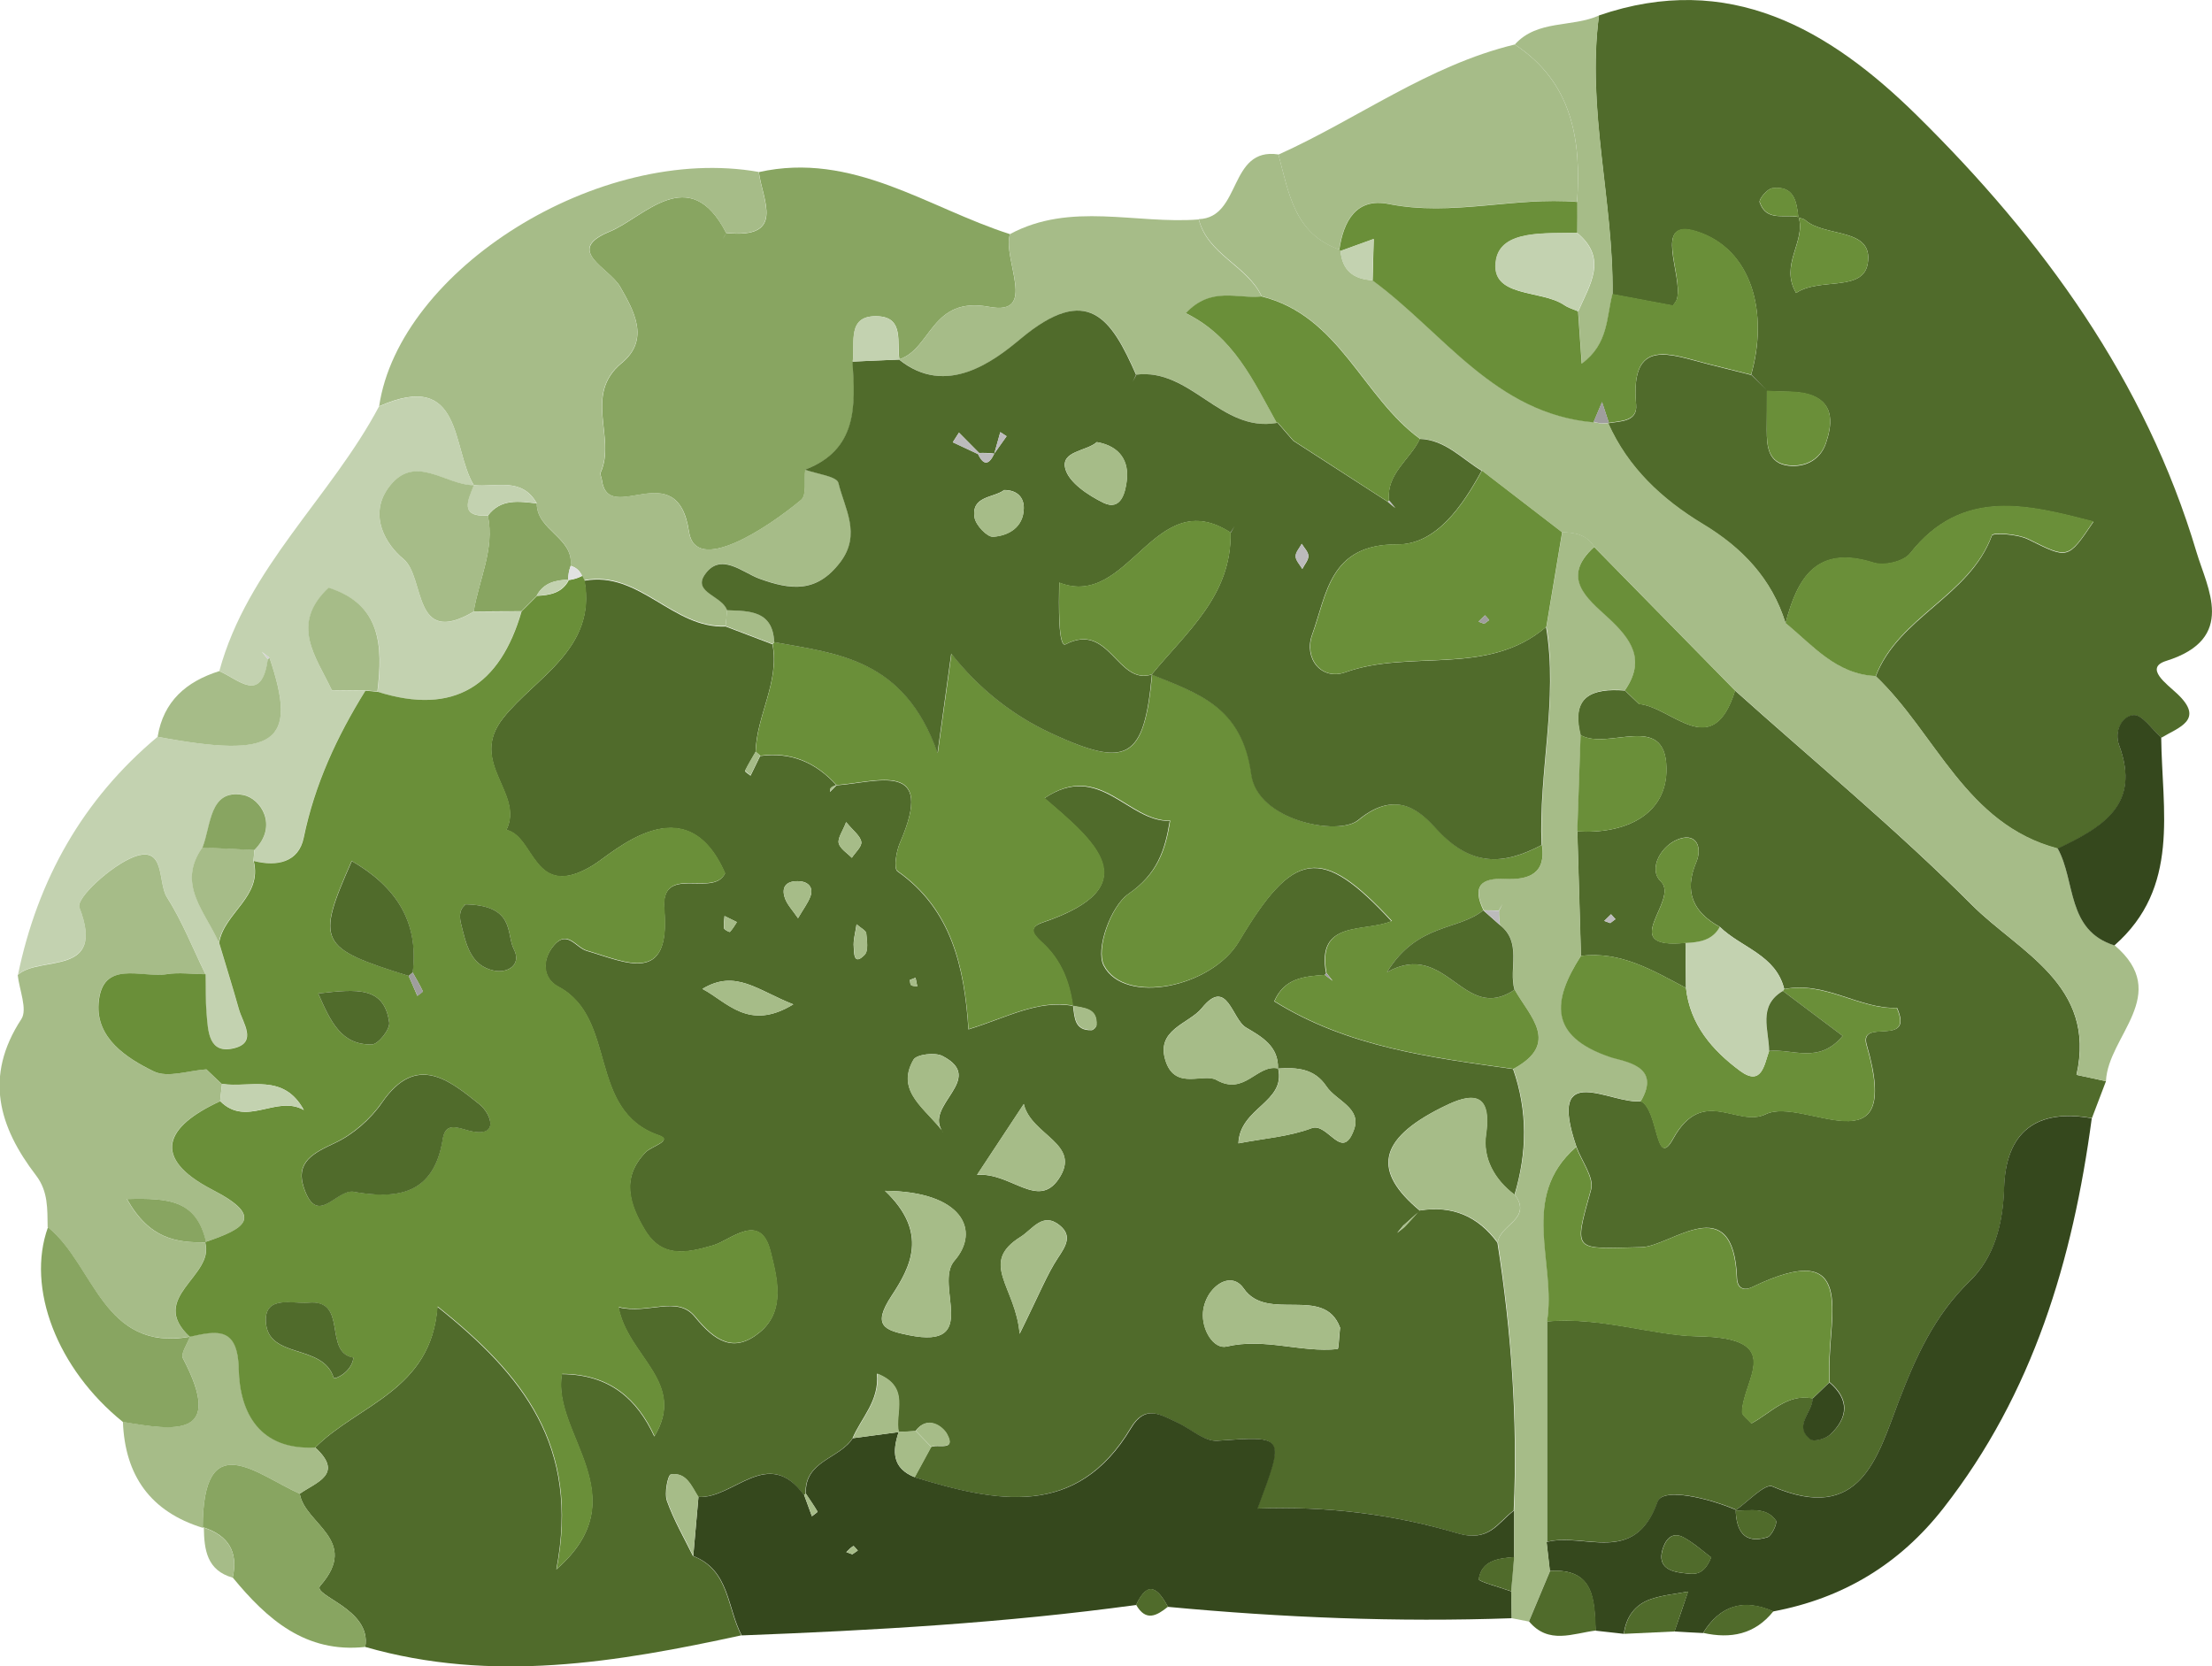 <?xml version="1.0" encoding="UTF-8"?>
<svg id="Layer_2" xmlns="http://www.w3.org/2000/svg" viewBox="0 0 140.2 105.62">
  <defs>
    <style>
      .cls-1 {
        fill: #506b2b;
      }

      .cls-2 {
        fill: #a6bc88;
      }

      .cls-3 {
        fill: #c3d2b0;
      }

      .cls-4 {
        fill: #35481d;
      }

      .cls-5 {
        fill: #d2d2cf;
      }

      .cls-6 {
        fill: #e1e2e2;
      }

      .cls-7 {
        fill: #bcbbbc;
      }

      .cls-8 {
        fill: #9f9e9d;
      }

      .cls-9 {
        fill: #88a561;
      }

      .cls-10 {
        fill: #6a8f39;
      }
    </style>
  </defs>
  <g id="Layer_2-2" data-name="Layer_2">
    <g>
      <path class="cls-1" d="M47.01,103.65c-7.91,1.72-15.82,3.05-23.86.74.43-2.42-3.41-3.25-2.85-3.88,2.54-2.89-1-3.92-1.3-5.83,1.04-.74,2.83-1.23.98-2.93,2.72-2.73,7.36-3.6,7.74-8.92,5.43,4.34,9.03,8.82,7.54,16.65,5.28-4.61-.34-8.61.35-12.38,3.05.02,4.77,1.6,5.86,3.95,2.08-3.44-1.71-5.08-2.27-8.19,1.89.48,3.71-.78,4.84.61,1.28,1.57,2.48,2.31,4.1.99,1.68-1.38,1.1-3.49.69-5.14-.64-2.56-2.53-.7-3.63-.38-1.78.52-3.27.79-4.34-.99-.97-1.61-1.53-3.32.09-4.94.34-.34,1.74-.72.81-1.04-4.59-1.58-2.58-7.42-6.39-9.43-.95-.5-1.07-1.67-.27-2.61.85-1.01,1.39.14,2.08.34,2.48.72,5.34,2.22,4.92-2.63-.25-2.93,3.12-.7,3.85-2.28-2.49-5.72-7.1-1.28-8.37-.51-3.8,2.31-3.66-1.83-5.49-2.24,1.16-2.34-2.46-4.26-.19-7.11,2.04-2.56,5.92-4.37,5.14-8.69,3.5-.64,5.6,3.05,8.95,2.9.99.38,1.98.75,2.97,1.13.46,2.41-1.02,4.51-1.07,6.83-.23.4-.47.79-.67,1.2-.02.04.23.2.35.3.2-.42.41-.84.61-1.25,1.95-.27,3.53.41,4.83,1.85-.12.05-.25.09-.34.17-.06.05-.05.17-.07.26.14-.14.28-.28.42-.42,2.6-.19,6.31-1.62,4.02,3.64-.24.55-.41,1.63-.16,1.81,3.42,2.41,4.24,6.05,4.5,10.02,2.45-.75,4.38-1.89,6.63-1.49.1.74.09,1.57,1.17,1.54.11,0,.31-.19.31-.31.07-1.09-.78-1.08-1.5-1.23-.21-1.51-.74-2.87-1.87-3.94-.44-.41-1.14-.97-.05-1.34,6.86-2.31,3.19-5.24.12-7.88,3.51-2.37,5.29,1.52,7.95,1.43-.3,1.87-.8,3.38-2.63,4.64-1.11.77-2.1,3.51-1.56,4.54,1.32,2.52,6.84,1.38,8.57-1.53,3.47-5.83,5.22-6.1,9.67-1.29-1.71.73-4.79-.11-4.14,3.31l-.1.1c-1.28.09-2.55.19-3.19,1.67,4.67,2.91,9.92,3.56,15.14,4.29.93,2.65.89,5.31.09,7.97-1.27-.95-2.02-2.32-1.81-3.81.46-3.18-1.44-2.41-2.86-1.69-3.99,2.01-4.33,4.02-1.33,6.51-.35.32-.7.64-1.06.95-.12.15-.25.3-.38.46.15-.12.31-.25.46-.37.32-.35.64-.7.96-1.05,2.07-.34,3.71.36,4.94,2.04.88,5.62,1.29,11.28,1.03,16.97-1.07.8-1.57,2.05-3.64,1.43-4.03-1.2-8.27-1.72-12.62-1.55,1.75-4.68,1.75-4.6-2.55-4.3-.83.06-1.71-.79-2.58-1.18-1.03-.46-1.98-1.15-2.89.38-3.45,5.77-8.54,4.69-13.7,3.12l1.04-1.91c.4-.24,1.64.31,1.01-.83-.25-.46-1.23-1.22-1.99-.19-.36.02-.72.04-1.08.06h.01c-.28-1.2.79-2.84-1.37-3.7.16,1.73-.99,2.78-1.55,4.1-.84,1.3-3.06,1.42-2.97,3.51l-.11.09c-2.28-3.18-4.46.25-6.7.11-.43-.68-.76-1.58-1.74-1.42-.18.03-.42,1.18-.24,1.68.43,1.21,1.08,2.33,1.65,3.49,2.31.89,2.15,3.29,3.07,5.03ZM81.01,67.73c.49,2.16-2.42,2.46-2.52,4.74,1.68-.32,3.24-.43,4.64-.96,1.03-.39,1.94,2.19,2.69.08.49-1.37-1.14-1.82-1.75-2.73-.76-1.14-1.87-1.21-3.07-1.13.05-1.42-1.04-2.02-2.02-2.6-.91-.53-1.19-3.23-2.81-1.23-.82,1.01-2.99,1.36-2.27,3.41.63,1.8,2.38.68,3.2,1.14,1.8,1.02,2.56-1.02,3.91-.73ZM56.09,75.48c2.8,2.66,1.6,4.86.42,6.65-1.25,1.9-.46,2.19,1.1,2.5,4.6.93,1.56-3.2,2.88-4.72,1.67-1.91.51-4.4-4.41-4.43ZM84.93,84.14c-1-2.7-4.61-.3-6.1-2.47-.57-.83-1.48-.56-2.06.18-.29.36-.49.87-.52,1.33-.09,1.12.68,2.36,1.5,2.17,2.42-.57,4.69.4,7.03.16.07,0,.08-.61.16-1.37ZM61.92,74.47c2.14-.18,3.86,2.21,5.18.26,1.51-2.23-1.75-2.75-2.21-4.75-1.06,1.61-1.82,2.76-2.97,4.5ZM64.62,84.56c1.29-2.61,1.75-3.79,2.43-4.82.5-.75.93-1.41.12-2.07-1.08-.88-1.72.25-2.47.72-2.69,1.67-.31,3.16-.07,6.17ZM59.78,71.77c-1.32-1.7,2.81-3.37-.05-4.84-.47-.24-1.64-.1-1.83.24-1.18,2.04.84,3.14,1.89,4.6ZM44.52,62.68c1.56.82,2.93,2.71,5.76.98-2.26-.88-3.65-2.25-5.76-.98ZM50.58,58.2c.32-.56.62-.94.78-1.37.22-.57-.13-.93-.66-.97-.76-.06-1.24.27-.94,1.1.15.4.48.74.82,1.24ZM53.63,52.11c-.23.6-.55,1.02-.47,1.34.09.35.54.62.83.92.22-.34.65-.71.6-1.01-.06-.38-.51-.7-.96-1.25ZM54.29,58.58c-.08.56-.22,1.02-.18,1.45.03.28-.04,1.25.69.49.25-.26.15-.91.1-1.37-.02-.17-.33-.32-.62-.57ZM46.71,58.45c-.26-.13-.53-.26-.79-.39-.02.26-.07.53-.03.78.02.1.35.25.37.23.17-.18.3-.4.44-.62ZM57.67,62.12c.02.11.01.27.08.32.1.07.26.06.39.08-.04-.18-.07-.36-.11-.55-.12.05-.24.1-.36.14Z"/>
      <path class="cls-1" d="M101.34.98c8.26-2.84,14.61.88,20.14,6.32,7.98,7.86,14.5,16.81,17.74,27.7.67,2.26,2.58,5.48-1.92,6.89-1.41.44.02,1.45.68,2.07,1.79,1.67.11,2.14-.99,2.8-.58-.51-1.2-1.46-1.74-1.42-.79.06-1.25,1.06-.93,1.91,1.42,3.83-1.14,5.23-3.89,6.55-5.84-1.54-7.71-7.28-11.54-10.93,1.45-3.78,5.95-5.06,7.36-8.92.07-.19,1.62-.1,2.3.24,2.53,1.25,2.5,1.31,4.14-1.12-4.1-1.05-8.32-2.2-11.63,2.02-.4.51-1.64.8-2.3.59-3.61-1.15-4.84.94-5.59,3.83-.87-2.83-2.77-4.79-5.25-6.28-2.6-1.57-4.74-3.57-6-6.4.77-.14,1.88-.07,1.78-1.18-.39-4.35,2.22-3.15,4.55-2.57.92.23,1.83.46,2.75.69.33.34.66.67.99,1.01,0,.83,0,1.66-.01,2.49,0,1.04.09,2.1,1.38,2.25,1.06.12,2.01-.37,2.37-1.42.38-1.12.55-2.44-.81-3-.87-.36-1.95-.23-2.93-.31-.34-.33-.67-.66-1.01-.99,1.13-3.94.07-8.01-3.44-9.12-2.84-.89-.86,2.73-1.25,4.28-.04.15-.17.28-.26.42-1.28-.24-2.55-.48-3.83-.72.07-5.9-1.65-11.72-.86-17.66ZM113.98,13.78c-.1-1.02-.29-2.03-1.65-1.85-.32.04-.87.7-.8.9.42,1.24,1.59.73,2.47.93.47,1.55-1.22,3.01-.16,4.81,1.48-1,4.24-.05,4.54-1.86.39-2.31-2.69-1.65-3.95-2.75-.11-.1-.3-.12-.45-.18Z"/>
      <path class="cls-1" d="M133.48,68.53c-.3.78-.59,1.56-.89,2.34-3.52-.62-5.46.86-5.56,4.42-.07,2.26-.6,4.38-2.18,5.91-2.23,2.16-3.41,4.78-4.49,7.59-1.37,3.56-2.41,7.83-8.02,5.42-.48-.21-1.56.99-2.36,1.53l.05-.05c-1.67-.72-4.63-1.45-4.96-.51-1.45,4.1-4.66,1.92-7.02,2.55v-13.97c3.32-.33,6.72.89,9.57.94,5.65.09,2.85,2.71,2.8,4.8,0,.21.34.44.59.72,1.24-.66,2.27-1.91,3.89-1.59,0,.88-1.24,1.74-.13,2.59.22.17.97-.04,1.25-.31,1.14-1.07,1.22-2.22-.05-3.3,0-.33,0-.66,0-.99-.09-3.18,1.77-8.26-4.89-5.05-.68.33-.96-.08-.98-.51-.2-5.8-4.19-2.05-6.06-2.01-4.31.09-4.32.4-3.19-3.65.21-.76-.6-1.8-.93-2.71-1.93-5.62,2.21-2.65,4.09-2.89,1.12.54.92,4.41,2.04,2.38,1.88-3.4,4.07-.68,5.87-1.56,2.38-1.16,8.77,3.78,6.4-4.39-.51-1.76,3.04.21,1.92-2.35-2.39.09-4.54-1.71-7.15-1.19-.53-2.17-2.73-2.62-4.08-3.94-1.7-.93-2.29-2.23-1.5-4.1.39-.92.04-1.83-1.02-1.5-1.2.37-2.05,1.93-1.23,2.71,1.24,1.19-2.89,4.34,1.57,3.9l.03,2.86c-2.09-1.1-4.14-2.35-6.66-2.03-.08-2.63-.15-5.26-.23-7.89,3,.18,5.71-1.03,5.65-4.03-.07-3.59-3.69-1.07-5.45-2.08-.62-2.48.77-2.97,2.8-2.82,0,0,0-.02,0-.02.3.29.61.58.91.87,2.09.18,4.66,3.73,6.09-.85,5.03,4.51,10.25,8.82,15.01,13.59,2.98,2.98,7.92,5.05,6.63,10.77.62.13,1.24.26,1.86.4ZM102.06,58.51c.11-.08.22-.17.33-.25-.09-.1-.19-.2-.28-.31-.14.14-.28.28-.43.42.13.05.25.1.38.14Z"/>
      <path class="cls-4" d="M51.08,94.67c-.09-2.09,2.14-2.2,2.97-3.51.97-.13,1.95-.26,2.92-.39,0,0-.01,0-.01,0-.41,1.22-.42,2.3,1.03,2.87,5.16,1.57,10.25,2.65,13.7-3.12.91-1.53,1.87-.84,2.89-.38.87.39,1.75,1.24,2.58,1.18,4.3-.3,4.3-.38,2.55,4.3,4.35-.17,8.59.36,12.62,1.55,2.07.62,2.57-.63,3.64-1.43,0,.99,0,1.97,0,2.96-1.01.08-2.06.21-2.24,1.4-.02.15,1.34.51,2.06.77.01.57.02,1.14.03,1.7-7.28.26-14.54-.04-21.79-.72-.61-1.1-1.24-1.78-2.02-.12-8.3,1.14-16.64,1.61-25,1.93-.92-1.74-.76-4.14-3.07-5.03.11-1.25.22-2.5.33-3.75,2.23.15,4.41-3.28,6.7-.11.16.45.33.89.49,1.34.13-.1.37-.27.36-.29-.23-.39-.49-.76-.74-1.14ZM54.02,98.52c.12-.08.23-.16.35-.24-.1-.1-.26-.3-.28-.29-.17.1-.31.25-.45.39.13.05.26.09.38.14Z"/>
      <path class="cls-2" d="M133.48,68.53c-.62-.13-1.24-.26-1.86-.4,1.29-5.71-3.65-7.78-6.63-10.77-4.76-4.77-9.99-9.08-15.01-13.59-2.98-3.04-5.96-6.07-8.94-9.11-.47-.76-1.22-.91-2.03-.92-1.69-1.3-3.39-2.61-5.08-3.91-1.26-.76-2.3-1.96-3.92-2.02-3.65-2.67-5.09-7.8-10.04-9.03-.92-1.97-3.42-2.64-3.99-4.89,2.72-.09,1.87-4.58,5.05-4.1.65,2.41,1,5.02,3.86,6.02,0,0,.08.08.08.08.1,1.25.83,1.81,2.03,1.87,4.48,3.29,7.77,8.44,14,8.99l.49.1.5-.03-.06-.02c1.26,2.83,3.41,4.83,6,6.4,2.48,1.49,4.37,3.46,5.24,6.28,1.73,1.42,3.21,3.25,5.71,3.36,3.84,3.66,5.7,9.39,11.54,10.93,1.15,2.08.54,5.19,3.61,6.15,3.65,3.11-.42,5.73-.55,8.6Z"/>
      <path class="cls-9" d="M48.09,10.91c5.96-1.33,10.7,2.26,15.92,3.93-.48,1.63,1.8,5.2-1.31,4.61-3.69-.69-3.64,2.65-5.71,3.33,0,0,.02.01.02.01-.18-1.05.31-2.64-1.32-2.74-2.06-.12-1.47,1.68-1.64,2.87.19,2.81.32,5.59-3.01,6.85-.07.66.11,1.61-.26,1.92-2.2,1.83-6.7,4.78-7.11,2.01-.74-4.98-5.12-.28-5.52-3.28-.02-.16-.13-.36-.07-.48.98-2.2-1.12-4.92,1.33-6.93,1.82-1.5.74-3.36-.1-4.83-.7-1.22-3.58-2.3-.66-3.5,2.15-.88,5.05-4.46,7.38.09-.07.13-.15.26-.22.4.07-.13.15-.26.22-.4,3.8.39,2.3-2.08,2.07-3.85Z"/>
      <path class="cls-2" d="M48.09,10.91c.23,1.78,1.73,4.24-2.07,3.85h0c-2.33-4.54-5.23-.96-7.38-.09-2.92,1.19-.04,2.27.66,3.5.84,1.47,1.93,3.33.1,4.83-2.45,2.01-.35,4.73-1.33,6.93-.06.13.05.32.07.48.4,3,4.77-1.7,5.52,3.28.41,2.77,4.91-.17,7.11-2.01.36-.3.18-1.26.26-1.92.74.27,2.02.42,2.12.84.38,1.62,1.47,3.24.12,5.02-1.49,1.96-3.12,1.78-5.13,1.05-1.09-.39-2.49-1.74-3.49-.21-.71,1.08,1.15,1.31,1.44,2.21-.03.33-.06.66-.1,1-3.34.16-5.44-3.54-8.95-2.9,0,0-.15-.29-.15-.28-.14-.32-.38-.53-.72-.63.2-1.82-2.17-2.25-2.15-3.96-.95-1.69-2.6-.99-3.99-1.15-1.43-2.35-.65-7.36-6-5,1.28-8.64,13.92-16.65,24.07-14.85Z"/>
      <path class="cls-3" d="M24.03,25.76c5.36-2.37,4.58,2.64,6,5,0,0,0,0,0,0-1.83.01-3.8-2.12-5.45.22-1.21,1.72-.12,3.55.99,4.46,1.41,1.15.54,5.65,4.46,3.33,1.01,0,2.02-.01,3.02-.02-1.36,4.7-4.27,6.63-9.12,5.1.36-2.87.24-5.52-3.09-6.58-2.49,2.32-.79,4.39.2,6.49-.08.14-.16.28-.24.42.08-.14.16-.28.24-.43.71,0,1.41.02,2.12.02-1.8,2.9-3.21,5.93-3.92,9.32-.33,1.57-1.7,1.85-3.17,1.47.02-.23.04-.45.05-.68,1.57-1.55.4-3.29-.7-3.5-2.16-.4-2.01,1.94-2.58,3.33-1.67,2.36.21,4.11,1.04,6.04.42,1.41.86,2.82,1.26,4.23.24.86,1.16,2.07-.27,2.44-1.68.44-1.68-1.09-1.79-2.22-.08-.82-.05-1.64-.06-2.46-.8-1.64-1.47-3.35-2.44-4.88-.6-.94-.07-3.34-2.11-2.55-1.42.55-3.66,2.62-3.44,3.19,1.72,4.44-2.5,3.01-3.89,4.28,1.25-6.02,4.1-11.11,8.85-15.08,7.49,1.4,8.93.38,7.09-5.01-.16-.12-.32-.25-.48-.37.13.16.25.32.38.47-.39,2.87-1.87,1.25-3.08.75,1.78-6.56,7.06-11,10.13-16.79Z"/>
      <path class="cls-4" d="M98.03,97.74c2.36-.63,5.57,1.55,7.02-2.55.33-.94,3.3-.21,4.96.51.04,1.31.51,2.2,2.01,1.74.28-.09.65-.9.54-1.06-.64-.9-1.67-.6-2.59-.63.8-.54,1.88-1.73,2.36-1.53,5.61,2.41,6.66-1.86,8.02-5.42,1.08-2.81,2.26-5.43,4.49-7.59,1.57-1.52,2.11-3.65,2.18-5.91.11-3.56,2.05-5.04,5.56-4.42-1.2,8.97-3.71,17.43-9.4,24.71-2.78,3.56-6.37,5.72-10.79,6.55-1.88-.83-3.37-.38-4.45,1.37-.6-.03-1.21-.06-1.81-.1.29-.84.58-1.68.86-2.53-.78.15-1.58.22-2.33.47-1.02.34-1.6,1.12-1.74,2.21-.6-.07-1.19-.13-1.79-.2-.08-1.94-.06-3.96-2.9-3.79-.07-.61-.14-1.22-.21-1.84ZM108.46,98.72c-.47-.35-1.05-.88-1.73-1.26-.79-.44-1.2.18-1.37.79-.3,1.1.52,1.37,1.35,1.46.57.06,1.25.25,1.74-.99Z"/>
      <path class="cls-2" d="M1.14,61.79c1.39-1.26,5.61.17,3.89-4.28-.22-.58,2.02-2.64,3.44-3.19,2.04-.79,1.51,1.61,2.11,2.55.97,1.53,1.64,3.24,2.44,4.88-.82,0-1.67-.13-2.47,0-1.6.26-4.1-.97-4.31,1.85-.16,2.2,1.77,3.47,3.5,4.31.88.43,2.2-.06,3.33-.13.33.31.66.63.99.94h.01c-.04.35-.08.72-.12,1.08-3.49,1.59-4.42,3.57-.48,5.62,3.37,1.75,1.98,2.49-.42,3.29-.61-2.65-2.36-2.78-5.01-2.71,1.43,2.56,3.15,2.76,4.96,2.75.62,2.15-3.68,3.49-.98,5.97h0c-5.53.97-6.05-4.57-9-6.94-.02-1.14.04-2.26-.73-3.27-2.37-3.09-3.31-6.28-.94-9.91.41-.62-.13-1.86-.23-2.82Z"/>
      <path class="cls-2" d="M98.03,97.74c.07.61.14,1.22.21,1.84-.45,1.07-.89,2.13-1.34,3.2-.36-.07-.73-.14-1.09-.21-.01-.57-.02-1.14-.03-1.71.06-.72.12-1.45.19-2.17,0-.99,0-1.97,0-2.96.25-5.69-.16-11.35-1.03-16.97.07-1.12,2.23-1.49,1.07-3.04.8-2.67.84-5.33-.09-7.97,3-1.62,1.03-3.33.08-5.02-.38-1.35.5-2.99-.93-4.1-.04-.29-.07-.59-.06-.89.07-.15.15-.29.22-.44-.08.14-.16.28-.23.42-.32-.02-.64-.02-.96-.02v-.02c-.71-1.47-.22-2.06,1.37-1.98,1.47.08,2.6-.3,2.33-2.16-.22-4.61,1.05-9.2.28-13.82.33-2,.67-3.99,1-5.99.81.01,1.56.16,2.03.92-2.15,1.95-.43,3.27.86,4.46,1.49,1.37,2.44,2.69,1.08,4.64-2.03-.15-3.42.34-2.8,2.82-.07,2.04-.14,4.08-.21,6.11.08,2.63.15,5.26.23,7.89-1.8,2.83-2.05,5.08,1.84,6.41.88.3,3.31.53,1.95,2.81-1.87.24-6.02-2.74-4.09,2.89-3.66,3.18-1.23,7.38-1.85,11.07v13.97Z"/>
      <path class="cls-2" d="M84.88,15.82c-2.85-1-3.2-3.61-3.85-6.02,5.02-2.26,9.51-5.66,14.98-6.98,3.64,2.4,4.22,6.02,3.95,9.97-3.99-.34-7.94.94-11.96.13-2.04-.41-2.86,1.09-3.12,2.9Z"/>
      <path class="cls-2" d="M56.99,22.78c2.07-.68,2.02-4.02,5.71-3.33,3.12.58.83-2.99,1.31-4.61,3.85-2.07,7.98-.62,11.97-.93.57,2.25,3.07,2.93,3.99,4.89-1.5.17-3.19-.66-4.8,1.06,3.04,1.49,4.29,4.3,5.76,6.95-3.54.61-5.44-3.51-8.92-3.06l.02.02c-1.56-3.55-3.04-5.88-7.34-2.28-1.62,1.35-4.69,3.74-7.7,1.29Z"/>
      <path class="cls-2" d="M19.98,91.75c1.85,1.71.06,2.2-.98,2.93-2.73-1.21-6.14-4.37-6.15,2.16-3.31-1.02-4.93-3.31-5.06-6.72,3.28.56,6.48,1.06,3.8-4.04-.15-.3.29-.9.45-1.37,0,0,0,0,0,0,1.72-.38,3.04-.67,3.1,2.04.06,2.81,1.35,5.16,4.85,4.98Z"/>
      <path class="cls-9" d="M12.85,96.84c.01-6.53,3.42-3.37,6.15-2.16.31,1.91,3.85,2.94,1.3,5.83-.56.63,3.28,1.46,2.85,3.88-3.78.41-6.22-1.75-8.4-4.4.36-1.62-.27-2.66-1.83-3.17h-.07Z"/>
      <path class="cls-9" d="M12.04,84.72c-.16.46-.6,1.07-.45,1.37,2.68,5.1-.52,4.59-3.8,4.04-4.17-3.36-6.14-8.49-4.75-12.34,2.95,2.38,3.46,7.91,9,6.94Z"/>
      <path class="cls-4" d="M134.03,59.93c-3.07-.96-2.46-4.07-3.61-6.15,2.75-1.32,5.31-2.72,3.89-6.55-.32-.85.14-1.85.93-1.91.54-.04,1.16.91,1.74,1.42.05,4.63,1.22,9.51-2.96,13.18Z"/>
      <path class="cls-2" d="M99.96,12.79c.27-3.95-.31-7.57-3.95-9.97,1.44-1.59,3.61-1.06,5.34-1.84-.79,5.94.93,11.75.86,17.66-.39,1.48-.24,3.17-1.95,4.42-.08-1.23-.16-2.27-.23-3.32.72-1.67,1.92-3.36-.08-4.99,0-.65,0-1.3.01-1.96Z"/>
      <path class="cls-2" d="M17.08,41.69c1.84,5.4.41,6.42-7.09,5.01.37-2.26,1.82-3.5,3.9-4.16,1.21.5,2.69,2.12,3.08-.75l.1-.1Z"/>
      <path class="cls-1" d="M96.91,102.77c.45-1.07.89-2.13,1.34-3.2,2.84-.17,2.82,1.85,2.9,3.78-1.46.18-3,.91-4.24-.58Z"/>
      <path class="cls-1" d="M102.93,103.56c.14-1.09.71-1.87,1.74-2.21.75-.25,1.55-.32,2.33-.47-.29.84-.58,1.68-.86,2.53-1.07.05-2.14.1-3.2.15Z"/>
      <path class="cls-1" d="M107.95,103.5c1.08-1.75,2.57-2.21,4.45-1.37-1.17,1.47-2.71,1.76-4.45,1.37Z"/>
      <path class="cls-2" d="M12.92,96.83c1.56.51,2.19,1.55,1.83,3.17-1.64-.46-1.81-1.77-1.83-3.17Z"/>
      <path class="cls-1" d="M72.01,101.72c.77-1.67,1.41-.98,2.02.12-.71.57-1.4.97-2.02-.12Z"/>
      <path class="cls-10" d="M19.98,91.75c-3.5.18-4.79-2.17-4.85-4.98-.06-2.71-1.38-2.42-3.1-2.04-2.7-2.49,1.59-3.83.98-5.97l.05-.05c2.39-.81,3.79-1.55.42-3.29-3.94-2.04-3.01-4.02.48-5.62,1.68,1.68,3.57-.43,5.3.56-1.29-2.36-3.4-1.39-5.18-1.65,0,0-.01.01-.01.01-.33-.31-.66-.63-.99-.94-1.12.07-2.45.56-3.33.13-1.73-.84-3.67-2.11-3.5-4.31.21-2.82,2.71-1.6,4.31-1.85.8-.13,1.64,0,2.47,0,.02.82-.01,1.65.06,2.46.1,1.13.11,2.66,1.79,2.22,1.43-.38.52-1.58.27-2.44-.4-1.42-.84-2.82-1.26-4.23.31-1.91,2.76-2.91,2.19-5.19,1.47.38,2.85.09,3.17-1.47.7-3.39,2.11-6.42,3.91-9.32.26.02.52.04.78.07,4.85,1.53,7.76-.4,9.12-5.1l-.03.03,1.04-1.04-.04.03c.83-.04,1.62-.18,2.04-1.03l-.04.03c.31-.04.6-.12.88-.27,0,0,.15.29.15.29.78,4.32-3.1,6.13-5.14,8.69-2.28,2.86,1.35,4.77.19,7.11,1.83.41,1.69,4.55,5.49,2.24,1.27-.77,5.88-5.21,8.37.51-.73,1.58-4.1-.65-3.85,2.28.41,4.85-2.45,3.35-4.92,2.63-.69-.2-1.23-1.35-2.08-.34-.79.94-.68,2.11.27,2.61,3.8,2.01,1.8,7.85,6.39,9.43.93.32-.47.7-.81,1.04-1.62,1.62-1.05,3.33-.09,4.94,1.06,1.78,2.56,1.51,4.34.99,1.1-.32,2.99-2.17,3.63.38.41,1.65,1,3.76-.69,5.14-1.62,1.32-2.81.59-4.1-.99-1.13-1.39-2.95-.13-4.84-.61.56,3.12,4.35,4.75,2.27,8.19-1.09-2.35-2.81-3.93-5.86-3.95-.69,3.77,4.93,7.77-.35,12.38,1.49-7.83-2.1-12.31-7.54-16.65-.39,5.32-5.02,6.19-7.74,8.92ZM25.9,61.85l.55,1.27c.12-.1.36-.26.35-.29-.19-.41-.43-.8-.65-1.2.41-3.28-1.13-5.48-3.86-7.06-2.28,5.15-2.1,5.5,3.6,7.28ZM22.43,75.54c2.75.47,5.06.18,5.62-3.32.14-.85.57-.89,1.38-.64,2.31.72,1.75-.96.94-1.6-1.88-1.5-3.98-3.27-6.16-.11-.73,1.05-1.83,2.02-2.97,2.56-1.34.63-2.54,1.19-1.99,2.84.86,2.55,2.04.08,3.17.26ZM22.4,86.06c-1.95-.34-.29-3.74-2.87-3.48-.89.09-2.77-.53-2.68,1.2.13,2.41,3.62,1.36,4.3,3.56.04.13,1.14-.34,1.25-1.27ZM29.33,57.32c.52.02-.42.01-.11,1.23.31,1.22.56,2.65,2.08,2.97.91.19,1.77-.38,1.27-1.35-.51-.98.14-2.84-3.24-2.85ZM20.17,62.97c.8,1.83,1.48,3.28,3.41,3.23.4-.01,1.15-.96,1.09-1.39-.32-2.3-2.05-2.12-4.5-1.84Z"/>
      <path class="cls-10" d="M97.73,53.55c.28,1.85-.86,2.23-2.33,2.16-1.59-.08-2.08.51-1.38,1.98-1.57,1.31-4.17.79-6.11,3.93,3.79-2.12,4.84,3.32,8.09,1.11.95,1.69,2.92,3.4-.08,5.02-5.23-.73-10.47-1.38-15.14-4.29.63-1.48,1.91-1.58,3.19-1.67.17.13.33.26.5.38-.13-.16-.26-.33-.39-.49-.65-3.42,2.43-2.57,4.14-3.31-4.45-4.81-6.2-4.54-9.67,1.29-1.73,2.91-7.25,4.05-8.57,1.53-.54-1.03.44-3.77,1.56-4.54,1.83-1.26,2.34-2.77,2.63-4.64-2.66.08-4.44-3.81-7.95-1.43,3.07,2.64,6.74,5.57-.12,7.88-1.09.37-.39.92.05,1.34,1.14,1.08,1.66,2.43,1.87,3.94h0c-2.24-.4-4.18.74-6.63,1.49-.26-3.97-1.08-7.62-4.5-10.02-.26-.18-.08-1.26.16-1.81,2.28-5.26-1.42-3.83-4.02-3.64h-.01c-1.3-1.44-2.88-2.13-4.83-1.86l-.29-.25c.06-2.32,1.53-4.43,1.07-6.83,0,0,.11-.12.11-.12,4,.74,8.24,1.01,10.36,7.03.42-3.06.63-4.54.87-6.3q2.59,3.3,6.29,5.03c4.88,2.28,5.92,1.68,6.43-3.71h-.01c2.97,1.22,5.74,2.05,6.31,6.33.4,2.95,5.53,3.94,6.78,2.9,2.56-2.12,4.14-.32,5.01.62,2.16,2.34,4.18,2.25,6.62.95Z"/>
      <path class="cls-2" d="M96.01,75.72c1.15,1.55-1.01,1.92-1.07,3.04-1.23-1.68-2.87-2.38-4.94-2.04,0,0,.01.01.01.01-3-2.49-2.66-4.5,1.33-6.51,1.42-.72,3.33-1.49,2.86,1.69-.22,1.49.53,2.86,1.81,3.81Z"/>
      <path class="cls-2" d="M56.09,75.48c4.92.03,6.08,2.52,4.41,4.43-1.33,1.52,1.71,5.65-2.88,4.72-1.56-.31-2.35-.6-1.1-2.5,1.18-1.79,2.38-4-.42-6.65Z"/>
      <path class="cls-2" d="M84.93,84.14c-.08.76-.09,1.36-.16,1.37-2.33.24-4.61-.74-7.03-.16-.82.19-1.59-1.05-1.5-2.17.04-.46.24-.97.52-1.33.59-.74,1.5-1.01,2.06-.18,1.49,2.17,5.1-.23,6.1,2.47Z"/>
      <path class="cls-2" d="M81.01,67.73c-1.35-.3-2.1,1.75-3.91.73-.82-.46-2.56.66-3.2-1.14-.72-2.05,1.45-2.4,2.27-3.41,1.62-2,1.9.7,2.81,1.23.98.57,2.07,1.17,2.02,2.6h0Z"/>
      <path class="cls-2" d="M81.01,67.73c1.19-.08,2.31-.01,3.07,1.13.6.91,2.23,1.36,1.75,2.73-.75,2.11-1.66-.47-2.69-.08-1.4.53-2.96.64-4.64.96.1-2.28,3.01-2.58,2.52-4.74,0,0,0,0,0,0Z"/>
      <path class="cls-2" d="M61.92,74.47c1.15-1.73,1.9-2.88,2.97-4.5.46,2,3.73,2.52,2.21,4.75-1.32,1.95-3.04-.43-5.18-.26Z"/>
      <path class="cls-2" d="M64.62,84.56c-.23-3.01-2.62-4.5.07-6.17.75-.47,1.39-1.6,2.47-.72.81.66.38,1.32-.12,2.07-.68,1.03-1.14,2.21-2.43,4.82Z"/>
      <path class="cls-2" d="M59.78,71.77c-1.05-1.46-3.07-2.56-1.89-4.6.2-.34,1.36-.48,1.83-.24,2.86,1.46-1.27,3.14.05,4.84Z"/>
      <path class="cls-2" d="M44.52,62.68c2.11-1.27,3.49.1,5.76.98-2.83,1.73-4.2-.15-5.76-.98Z"/>
      <path class="cls-2" d="M56.98,90.77c-.97.13-1.95.26-2.92.39.56-1.32,1.71-2.37,1.55-4.1,2.16.85,1.09,2.5,1.37,3.71Z"/>
      <path class="cls-2" d="M44.27,94.87c-.11,1.25-.22,2.5-.33,3.75-.56-1.16-1.22-2.28-1.65-3.49-.18-.5.06-1.65.24-1.68.98-.16,1.31.74,1.74,1.42Z"/>
      <path class="cls-2" d="M45.99,39.68c.03-.33.06-.66.09-1,1.42.04,2.89,0,2.99,2.01,0,0-.11.12-.11.12-.99-.38-1.98-.75-2.97-1.13Z"/>
      <path class="cls-2" d="M50.58,58.2c-.34-.5-.67-.84-.82-1.24-.3-.83.18-1.17.94-1.1.54.05.88.4.66.97-.16.43-.46.81-.78,1.37Z"/>
      <path class="cls-2" d="M53.63,52.11c.45.55.9.87.96,1.25.05.3-.38.67-.6,1.01-.29-.3-.74-.57-.83-.92-.08-.32.24-.74.47-1.34Z"/>
      <path class="cls-2" d="M57.99,93.63c-1.44-.56-1.44-1.64-1.03-2.87.36-.02.72-.04,1.08-.06.33.34.66.68.99,1.02l-1.04,1.91Z"/>
      <path class="cls-2" d="M59.03,91.71c-.33-.34-.66-.68-.99-1.02.77-1.04,1.74-.27,1.99.19.63,1.14-.61.59-1.01.83Z"/>
      <path class="cls-2" d="M54.29,58.58c.29.26.6.4.62.57.04.46.15,1.12-.1,1.37-.73.75-.66-.21-.69-.49-.05-.43.1-.89.18-1.45Z"/>
      <path class="cls-2" d="M68.01,63.74c.72.15,1.57.14,1.5,1.23,0,.11-.2.3-.31.31-1.09.03-1.07-.8-1.17-1.54,0,0,0,0,0,0Z"/>
      <path class="cls-2" d="M46.71,58.45c-.14.21-.27.43-.44.62-.02.03-.36-.13-.37-.23-.04-.25.01-.52.03-.78.26.13.53.26.79.39Z"/>
      <path class="cls-2" d="M48.18,47.89c-.2.42-.41.84-.61,1.25-.12-.1-.37-.27-.35-.3.2-.41.44-.8.67-1.2,0,0,.29.25.29.25Z"/>
      <path class="cls-2" d="M57.67,62.12c.12-.05.24-.1.36-.14.04.18.07.36.11.55-.13-.02-.29-.01-.39-.08-.07-.05-.05-.21-.08-.32Z"/>
      <path class="cls-2" d="M53.02,49.75c-.14.14-.28.28-.42.42.02-.09.01-.21.07-.26.09-.08.22-.11.34-.17,0,0,.01.01.01.01Z"/>
      <path class="cls-2" d="M88.95,77.68c.35-.32.7-.64,1.06-.95,0,0-.01-.01-.01-.01-.32.35-.64.7-.96,1.05l-.09-.09Z"/>
      <path class="cls-2" d="M89.04,77.77c-.15.12-.31.25-.46.37.13-.15.25-.3.38-.46,0,0,.09.08.09.08Z"/>
      <path class="cls-10" d="M100.02,19.73c.07,1.04.14,2.09.23,3.32,1.71-1.25,1.56-2.94,1.95-4.42,1.28.24,2.55.48,3.83.72.09-.14.22-.27.26-.42.4-1.55-1.58-5.18,1.25-4.28,3.51,1.11,4.57,5.18,3.44,9.12,0,0,.02-.02.02-.02-.92-.23-1.83-.46-2.75-.69-2.32-.58-4.94-1.78-4.55,2.57.1,1.1-1.01,1.04-1.78,1.18,0,0,.06.02.06.02-.15-.45-.3-.9-.44-1.34-.18.43-.36.85-.54,1.28-6.24-.55-9.52-5.7-14-8.99.02-.88.05-1.75.07-2.63-.7.25-1.4.51-2.1.76,0,0-.08-.08-.08-.08.26-1.81,1.07-3.31,3.12-2.9,4.02.81,7.97-.47,11.96-.13,0,.65,0,1.3-.01,1.96-1.94.06-4.79-.22-5.13,1.71-.43,2.44,2.84,1.86,4.32,2.87.26.18.59.27.89.4Z"/>
      <path class="cls-10" d="M118.88,42.85c-2.5-.11-3.98-1.94-5.71-3.36.75-2.89,1.97-4.99,5.59-3.84.66.21,1.9-.08,2.3-.59,3.31-4.22,7.53-3.07,11.63-2.02-1.64,2.43-1.61,2.37-4.14,1.12-.68-.33-2.23-.43-2.3-.24-1.41,3.86-5.92,5.14-7.36,8.92Z"/>
      <path class="cls-10" d="M111.99,24.76c.99.09,2.06-.05,2.93.31,1.35.56,1.19,1.88.81,3-.36,1.05-1.3,1.54-2.37,1.42-1.29-.15-1.38-1.21-1.38-2.25,0-.83,0-1.66.01-2.49h0Z"/>
      <path class="cls-10" d="M113.98,13.78c.15.06.34.08.45.18,1.26,1.1,4.33.44,3.95,2.75-.3,1.81-3.06.86-4.54,1.86-1.05-1.8.64-3.26.16-4.81,0,0-.02.02-.02.02Z"/>
      <path class="cls-10" d="M114.01,13.75c-.88-.19-2.05.31-2.47-.93-.07-.2.48-.86.8-.9,1.36-.18,1.54.83,1.65,1.85,0,0,.02-.02.02-.02Z"/>
      <path class="cls-7" d="M112,24.75c-.33-.34-.66-.67-.99-1.01,0,0-.02.02-.02.02.34.33.67.66,1.01.99,0,0,0,0,0,0Z"/>
      <path class="cls-10" d="M98.05,83.77c.62-3.69-1.81-7.89,1.85-11.07.34.91,1.14,1.95.93,2.71-1.13,4.05-1.12,3.74,3.19,3.65,1.87-.04,5.86-3.78,6.06,2.01.02.43.3.84.98.51,6.66-3.21,4.8,1.87,4.89,5.05,0,.33,0,.66,0,.99-.36.34-.72.68-1.07,1.02-1.62-.32-2.65.92-3.89,1.59-.24-.29-.59-.51-.59-.72.05-2.09,2.85-4.72-2.8-4.8-2.85-.04-6.25-1.27-9.56-.94Z"/>
      <path class="cls-10" d="M103.99,69.81c1.36-2.29-1.07-2.51-1.95-2.81-3.9-1.33-3.65-3.58-1.84-6.41,2.53-.32,4.57.93,6.66,2.03.25,2.33,1.68,3.96,3.42,5.25,1.38,1.02,1.54-.38,1.85-1.26,1.48-.15,3.17.86,4.66-.95-1.32-.99-2.56-1.92-3.79-2.85l.08-.11c2.6-.51,4.75,1.28,7.14,1.19,1.12,2.56-2.44.59-1.92,2.35,2.38,8.17-4.02,3.23-6.4,4.39-1.8.88-3.99-1.84-5.87,1.56-1.12,2.03-.92-1.84-2.04-2.38Z"/>
      <path class="cls-10" d="M102.98,43.77c1.36-1.95.41-3.27-1.08-4.64-1.29-1.19-3.01-2.51-.86-4.46,2.98,3.04,5.96,6.07,8.94,9.11-1.43,4.58-3.99,1.03-6.09.85-.3-.29-.61-.58-.91-.88v.02Z"/>
      <path class="cls-3" d="M112.13,66.61c-.31.89-.48,2.28-1.85,1.26-1.74-1.29-3.16-2.92-3.42-5.25-.01-.95-.02-1.91-.03-2.86.86-.04,1.69-.15,2.17-1.01,1.35,1.32,3.55,1.77,4.08,3.94,0,0-.08.11-.08.11-1.62.96-.89,2.46-.87,3.8Z"/>
      <path class="cls-10" d="M99.97,52.7c.07-2.04.14-4.08.21-6.11,1.76,1.01,5.37-1.5,5.45,2.08.06,3-2.66,4.21-5.65,4.03Z"/>
      <path class="cls-10" d="M109,58.76c-.48.86-1.31.97-2.17,1.01-4.46.44-.33-2.71-1.57-3.9-.82-.78.02-2.35,1.23-2.71,1.06-.32,1.4.58,1.02,1.5-.79,1.87-.2,3.17,1.5,4.1Z"/>
      <path class="cls-4" d="M114.88,88.65c.36-.34.72-.68,1.07-1.02,1.27,1.08,1.19,2.22.05,3.3-.28.27-1.03.48-1.25.31-1.12-.86.13-1.71.13-2.59Z"/>
      <path class="cls-7" d="M102.06,58.51c-.13-.05-.25-.1-.38-.14.14-.14.28-.28.43-.42.09.1.19.2.28.31-.11.08-.22.17-.33.25Z"/>
      <path class="cls-5" d="M102.98,43.75c.3.29.61.58.91.88-.3-.29-.61-.58-.91-.88Z"/>
      <path class="cls-1" d="M95.97,98.69c-.06.72-.12,1.45-.19,2.17-.72-.26-2.08-.62-2.06-.77.18-1.19,1.24-1.32,2.24-1.4Z"/>
      <path class="cls-2" d="M51.08,94.67c.25.38.51.75.74,1.14.01.02-.24.19-.36.29-.16-.45-.33-.89-.49-1.34,0,0,.11-.09.11-.09Z"/>
      <path class="cls-2" d="M54.02,98.52c-.13-.05-.26-.09-.38-.14.15-.13.29-.28.45-.39.03-.02.19.19.28.29-.12.08-.23.16-.35.24Z"/>
      <path class="cls-1" d="M49.07,40.69c-.1-2-1.57-1.96-2.99-2.01-.29-.9-2.14-1.12-1.44-2.21,1-1.53,2.41-.18,3.49.21,2.01.73,3.64.91,5.13-1.05,1.35-1.78.26-3.41-.12-5.02-.1-.42-1.38-.57-2.12-.84,3.33-1.26,3.2-4.04,3.01-6.85.99-.05,1.97-.09,2.96-.13,0,0-.02-.01-.02-.01,3.01,2.45,6.08.06,7.7-1.29,4.3-3.6,5.78-1.27,7.34,2.28-.07.14-.15.28-.22.42.07-.15.13-.29.2-.44,3.48-.45,5.39,3.67,8.92,3.06,0,0,.06-.02.06-.02.33.38.67.77,1,1.15,1.99,1.29,3.99,2.58,5.98,3.86.16.13.32.27.48.4-.13-.16-.27-.32-.4-.48-.17-1.71,1.34-2.58,1.96-3.9,1.62.06,2.66,1.26,3.92,2.02-1.22,2.23-2.88,4.68-5.35,4.67-4.3-.03-4.47,3.15-5.4,5.72-.54,1.49.57,2.93,2.12,2.38,4.14-1.48,8.99.31,12.71-2.87.78,4.62-.49,9.21-.28,13.82-2.44,1.29-4.46,1.38-6.62-.96-.87-.94-2.45-2.74-5.01-.62-1.26,1.04-6.39.05-6.78-2.9-.58-4.28-3.34-5.11-6.31-6.32,2.21-2.7,5.09-5.03,5-9.01.08-.13.17-.27.25-.4-.08.14-.15.28-.23.42-4.85-3.17-6.44,4.91-10.88,3.16-.02,1.4-.07,4.16.41,3.91,2.79-1.45,3.27,2.64,5.47,1.91-.5,5.38-1.55,5.98-6.43,3.71q-3.69-1.73-6.29-5.03c-.24,1.76-.45,3.25-.87,6.3-2.12-6.01-6.36-6.29-10.36-7.03ZM63.02,28.75c.26-.37.52-.73.78-1.1-.13-.09-.27-.17-.4-.26-.13.45-.25.9-.38,1.36-.32-.04-.64-.05-.96-.04-.43-.43-.86-.86-1.28-1.29-.13.2-.26.41-.39.61.53.25,1.07.5,1.6.75.37.78.71.66,1.03-.03ZM69.52,28.02c-.66.59-2.3.56-2,1.69.23.88,1.46,1.69,2.42,2.16,1.14.55,1.39-.74,1.47-1.38.16-1.23-.4-2.21-1.9-2.47ZM63.63,31.07c-.68.5-2.09.36-1.86,1.74.08.48.8,1.24,1.18,1.21.98-.07,1.91-.6,1.94-1.79.02-.71-.43-1.18-1.26-1.17ZM82.54,36.07c.15-.3.4-.57.39-.83,0-.26-.27-.51-.42-.77-.14.26-.39.53-.39.79,0,.26.26.52.43.81Z"/>
      <path class="cls-10" d="M98.01,39.73c-3.71,3.18-8.57,1.39-12.71,2.87-1.55.56-2.66-.88-2.12-2.38.93-2.57,1.1-5.75,5.4-5.72,2.46.02,4.13-2.44,5.35-4.67,1.69,1.3,3.39,2.61,5.08,3.91-.33,2-.67,3.99-1,5.99ZM94.07,39.54c.11-.08.21-.16.32-.24-.09-.1-.18-.2-.27-.3-.14.13-.27.27-.41.4.12.05.24.09.36.14Z"/>
      <path class="cls-10" d="M90,27.82c-.62,1.31-2.13,2.19-1.96,3.9l-.08.08c-1.99-1.29-3.99-2.58-5.98-3.87-.33-.38-.67-.77-1-1.15,0,0-.05.02-.06.02-1.47-2.64-2.72-5.46-5.76-6.95,1.61-1.73,3.3-.89,4.8-1.06,4.95,1.23,6.38,6.36,10.04,9.03Z"/>
      <path class="cls-3" d="M84.96,15.9c.7-.25,1.4-.51,2.1-.76-.02.88-.05,1.75-.07,2.63-1.2-.06-1.93-.62-2.03-1.87Z"/>
      <path class="cls-8" d="M101,26.75c.18-.43.36-.85.54-1.28.15.45.3.9.44,1.34,0,0-.5.03-.5.03l-.49-.1Z"/>
      <path class="cls-3" d="M57,22.79c-.99.04-1.97.09-2.96.13.17-1.19-.42-2.99,1.64-2.87,1.63.09,1.14,1.68,1.32,2.74Z"/>
      <path class="cls-5" d="M46.02,14.76c-.07.13-.15.26-.22.4.07-.13.15-.26.22-.4,0,0,0,0,0,0Z"/>
      <path class="cls-9" d="M33.04,38.74c-1.01,0-2.02.01-3.02.02.33-2.02,1.34-3.94.9-6.07.82-1.1,1.97-.91,3.1-.78-.01,1.72,2.35,2.15,2.15,3.96-.11.29-.16.59-.16.9,0,0,.04-.03.04-.03-.84.03-1.61.2-2.04,1.03,0,0,.04-.03.04-.03-.35.35-.69.69-1.04,1.04,0,0,.03-.03.03-.03Z"/>
      <path class="cls-3" d="M34.02,31.9c-1.13-.13-2.28-.32-3.1.78-1.85.08-1.25-.99-.9-1.93,0,0,0,0,0,0,1.39.16,3.04-.54,3.99,1.15Z"/>
      <path class="cls-6" d="M36.01,36.77c0-.31.05-.61.16-.9.34.1.58.31.72.63-.28.14-.57.23-.88.27Z"/>
      <path class="cls-2" d="M30.03,30.76c-.36.95-.95,2.01.9,1.93.44,2.13-.58,4.05-.9,6.07-3.92,2.32-3.05-2.17-4.46-3.33-1.11-.91-2.2-2.73-.99-4.46,1.65-2.34,3.62-.21,5.45-.22Z"/>
      <path class="cls-2" d="M23.92,43.83c-.26-.03-.52-.05-.78-.07-.7,0-1.41-.02-2.11-.02h0c-.99-2.1-2.69-4.16-.2-6.49,3.33,1.06,3.44,3.7,3.09,6.58Z"/>
      <path class="cls-2" d="M16.06,54.56c.58,2.28-1.88,3.29-2.19,5.19-.83-1.93-2.71-3.68-1.04-6.04,1.09.05,2.19.11,3.28.16,0,.23-.02.45-.05.68Z"/>
      <path class="cls-9" d="M16.11,53.88c-1.09-.05-2.18-.11-3.28-.16.56-1.39.42-3.73,2.58-3.33,1.1.2,2.27,1.95.7,3.5Z"/>
      <path class="cls-5" d="M21.03,43.74c-.08.14-.16.28-.24.43.08-.14.16-.28.24-.42,0,0,0,0,0,0Z"/>
      <path class="cls-5" d="M16.98,41.79c-.13-.16-.25-.32-.38-.47.16.12.32.25.48.37,0,0-.1.1-.1.1Z"/>
      <path class="cls-1" d="M108.46,98.72c-.49,1.24-1.16,1.05-1.74.99-.84-.09-1.65-.35-1.35-1.46.17-.61.58-1.23,1.37-.79.67.38,1.26.91,1.73,1.26Z"/>
      <path class="cls-1" d="M109.97,95.74c.92.03,1.95-.27,2.59.63.11.16-.26.97-.54,1.06-1.5.46-1.97-.43-2.01-1.74,0,0-.05.05-.05.05Z"/>
      <path class="cls-9" d="M13.01,78.75c-1.82.01-3.53-.2-4.96-2.75,2.65-.07,4.4.06,5.01,2.71,0,0-.04.05-.04.05Z"/>
      <path class="cls-3" d="M14.07,68.7c1.78.26,3.89-.7,5.18,1.65-1.73-.98-3.62,1.12-5.3-.56.04-.36.08-.73.12-1.09Z"/>
      <path class="cls-6" d="M13.06,67.77c.33.31.66.63.99.94-.33-.31-.66-.63-.99-.94Z"/>
      <path class="cls-1" d="M96,62.73c-3.25,2.21-4.3-3.23-8.09-1.11,1.93-3.14,4.54-2.62,6.11-3.93,0,0,0,.02,0,.02.35.31.69.61,1.04.92,1.43,1.11.55,2.75.93,4.1Z"/>
      <path class="cls-7" d="M95.07,58.63c-.35-.31-.69-.61-1.04-.92.32,0,.64,0,.96.02l.02.02c0,.3.02.59.06.89Z"/>
      <path class="cls-7" d="M94.99,57.73c.08-.14.16-.28.23-.42-.07.15-.15.29-.22.44,0,0-.02-.02-.02-.02Z"/>
      <path class="cls-3" d="M100.02,19.73c-.3-.13-.62-.22-.89-.4-1.48-1.02-4.75-.43-4.32-2.87.34-1.93,3.19-1.65,5.13-1.71,1.99,1.63.8,3.31.08,4.99Z"/>
      <path class="cls-1" d="M22.43,75.54c-1.13-.18-2.32,2.28-3.17-.26-.55-1.65.65-2.21,1.99-2.84,1.15-.54,2.25-1.51,2.97-2.56,2.18-3.16,4.28-1.39,6.16.11.8.64,1.37,2.32-.94,1.6-.82-.25-1.25-.22-1.38.64-.57,3.5-2.88,3.79-5.62,3.32Z"/>
      <path class="cls-1" d="M25.9,61.86c-5.7-1.78-5.88-2.13-3.6-7.28,2.73,1.58,4.27,3.78,3.86,7.06l-.26.22Z"/>
      <path class="cls-1" d="M22.4,86.06c-.11.93-1.21,1.4-1.25,1.27-.68-2.2-4.18-1.15-4.3-3.56-.09-1.72,1.79-1.11,2.68-1.2,2.58-.26.92,3.15,2.87,3.48Z"/>
      <path class="cls-1" d="M29.33,57.32c3.38,0,2.73,1.88,3.24,2.85.5.96-.36,1.54-1.27,1.35-1.52-.32-1.77-1.75-2.08-2.97-.31-1.22.63-1.21.11-1.23Z"/>
      <path class="cls-1" d="M20.17,62.97c2.45-.28,4.18-.46,4.5,1.84.06.43-.69,1.38-1.09,1.39-1.93.05-2.61-1.4-3.41-3.23Z"/>
      <path class="cls-3" d="M34.01,37.76c.44-.83,1.2-1,2.04-1.03-.42.85-1.21.99-2.04,1.03Z"/>
      <path class="cls-8" d="M26.16,61.64c.22.4.45.79.65,1.2.02.04-.23.19-.35.29-.18-.42-.37-.85-.56-1.27,0,0,.26-.22.26-.22Z"/>
      <path class="cls-6" d="M33.01,38.77c.35-.35.69-.69,1.04-1.04-.35.35-.69.69-1.04,1.04Z"/>
      <path class="cls-8" d="M84.07,61.68c.13.16.26.33.39.49-.17-.13-.33-.26-.5-.38,0,0,.1-.1.1-.1Z"/>
      <path class="cls-1" d="M112.13,66.61c-.01-1.34-.74-2.84.87-3.8,1.23.93,2.47,1.86,3.79,2.85-1.49,1.81-3.18.8-4.66.95Z"/>
      <path class="cls-10" d="M73.02,42.74c-2.2.73-2.68-3.36-5.47-1.91-.48.25-.43-2.51-.41-3.91,4.44,1.74,6.02-6.33,10.88-3.16l-.02-.02c.09,3.98-2.78,6.31-5,9.01,0,0,.01-.01.01-.01Z"/>
      <path class="cls-2" d="M69.52,28.02c1.5.26,2.06,1.23,1.9,2.47-.08.65-.33,1.93-1.47,1.38-.96-.46-2.19-1.27-2.42-2.16-.3-1.13,1.34-1.1,2-1.69Z"/>
      <path class="cls-2" d="M63.63,31.07c.83-.01,1.28.45,1.26,1.17-.03,1.19-.95,1.72-1.94,1.79-.38.03-1.1-.73-1.18-1.21-.23-1.38,1.18-1.24,1.86-1.74Z"/>
      <path class="cls-7" d="M61.99,28.79c-.53-.25-1.07-.5-1.6-.75.13-.2.26-.41.39-.61.43.43.86.86,1.28,1.29,0,0-.06.07-.06.07Z"/>
      <path class="cls-7" d="M82.54,36.07c-.16-.29-.42-.55-.43-.81,0-.26.25-.52.39-.79.15.26.42.51.42.77,0,.26-.24.53-.39.83Z"/>
      <path class="cls-7" d="M63.02,28.75c.13-.45.25-.9.38-1.36l.4.26c-.26.37-.52.73-.78,1.1,0,0,0,0,0,0Z"/>
      <path class="cls-5" d="M72,23.75c-.07.15-.13.29-.2.44.07-.14.15-.28.22-.42,0,0-.02-.02-.02-.02Z"/>
      <path class="cls-7" d="M78.02,33.76c.08-.14.15-.28.23-.42-.08.13-.17.27-.25.4,0,0,.02.02.02.02Z"/>
      <path class="cls-7" d="M63.02,28.75c-.32.69-.66.81-1.03.04,0,0,.06-.07.06-.07.32-.01.64,0,.96.04h0Z"/>
      <path class="cls-5" d="M80.98,26.79c.33.38.67.76,1,1.15-.33-.38-.67-.76-1-1.15Z"/>
      <path class="cls-7" d="M88.05,31.72c.13.16.27.32.4.48-.16-.13-.32-.27-.48-.4,0,0,.08-.08.08-.08Z"/>
      <path class="cls-8" d="M94.07,39.54c-.12-.05-.24-.09-.36-.14.14-.13.27-.27.41-.4.09.1.18.2.27.3-.11.08-.21.16-.32.24Z"/>
    </g>
  </g>
</svg>